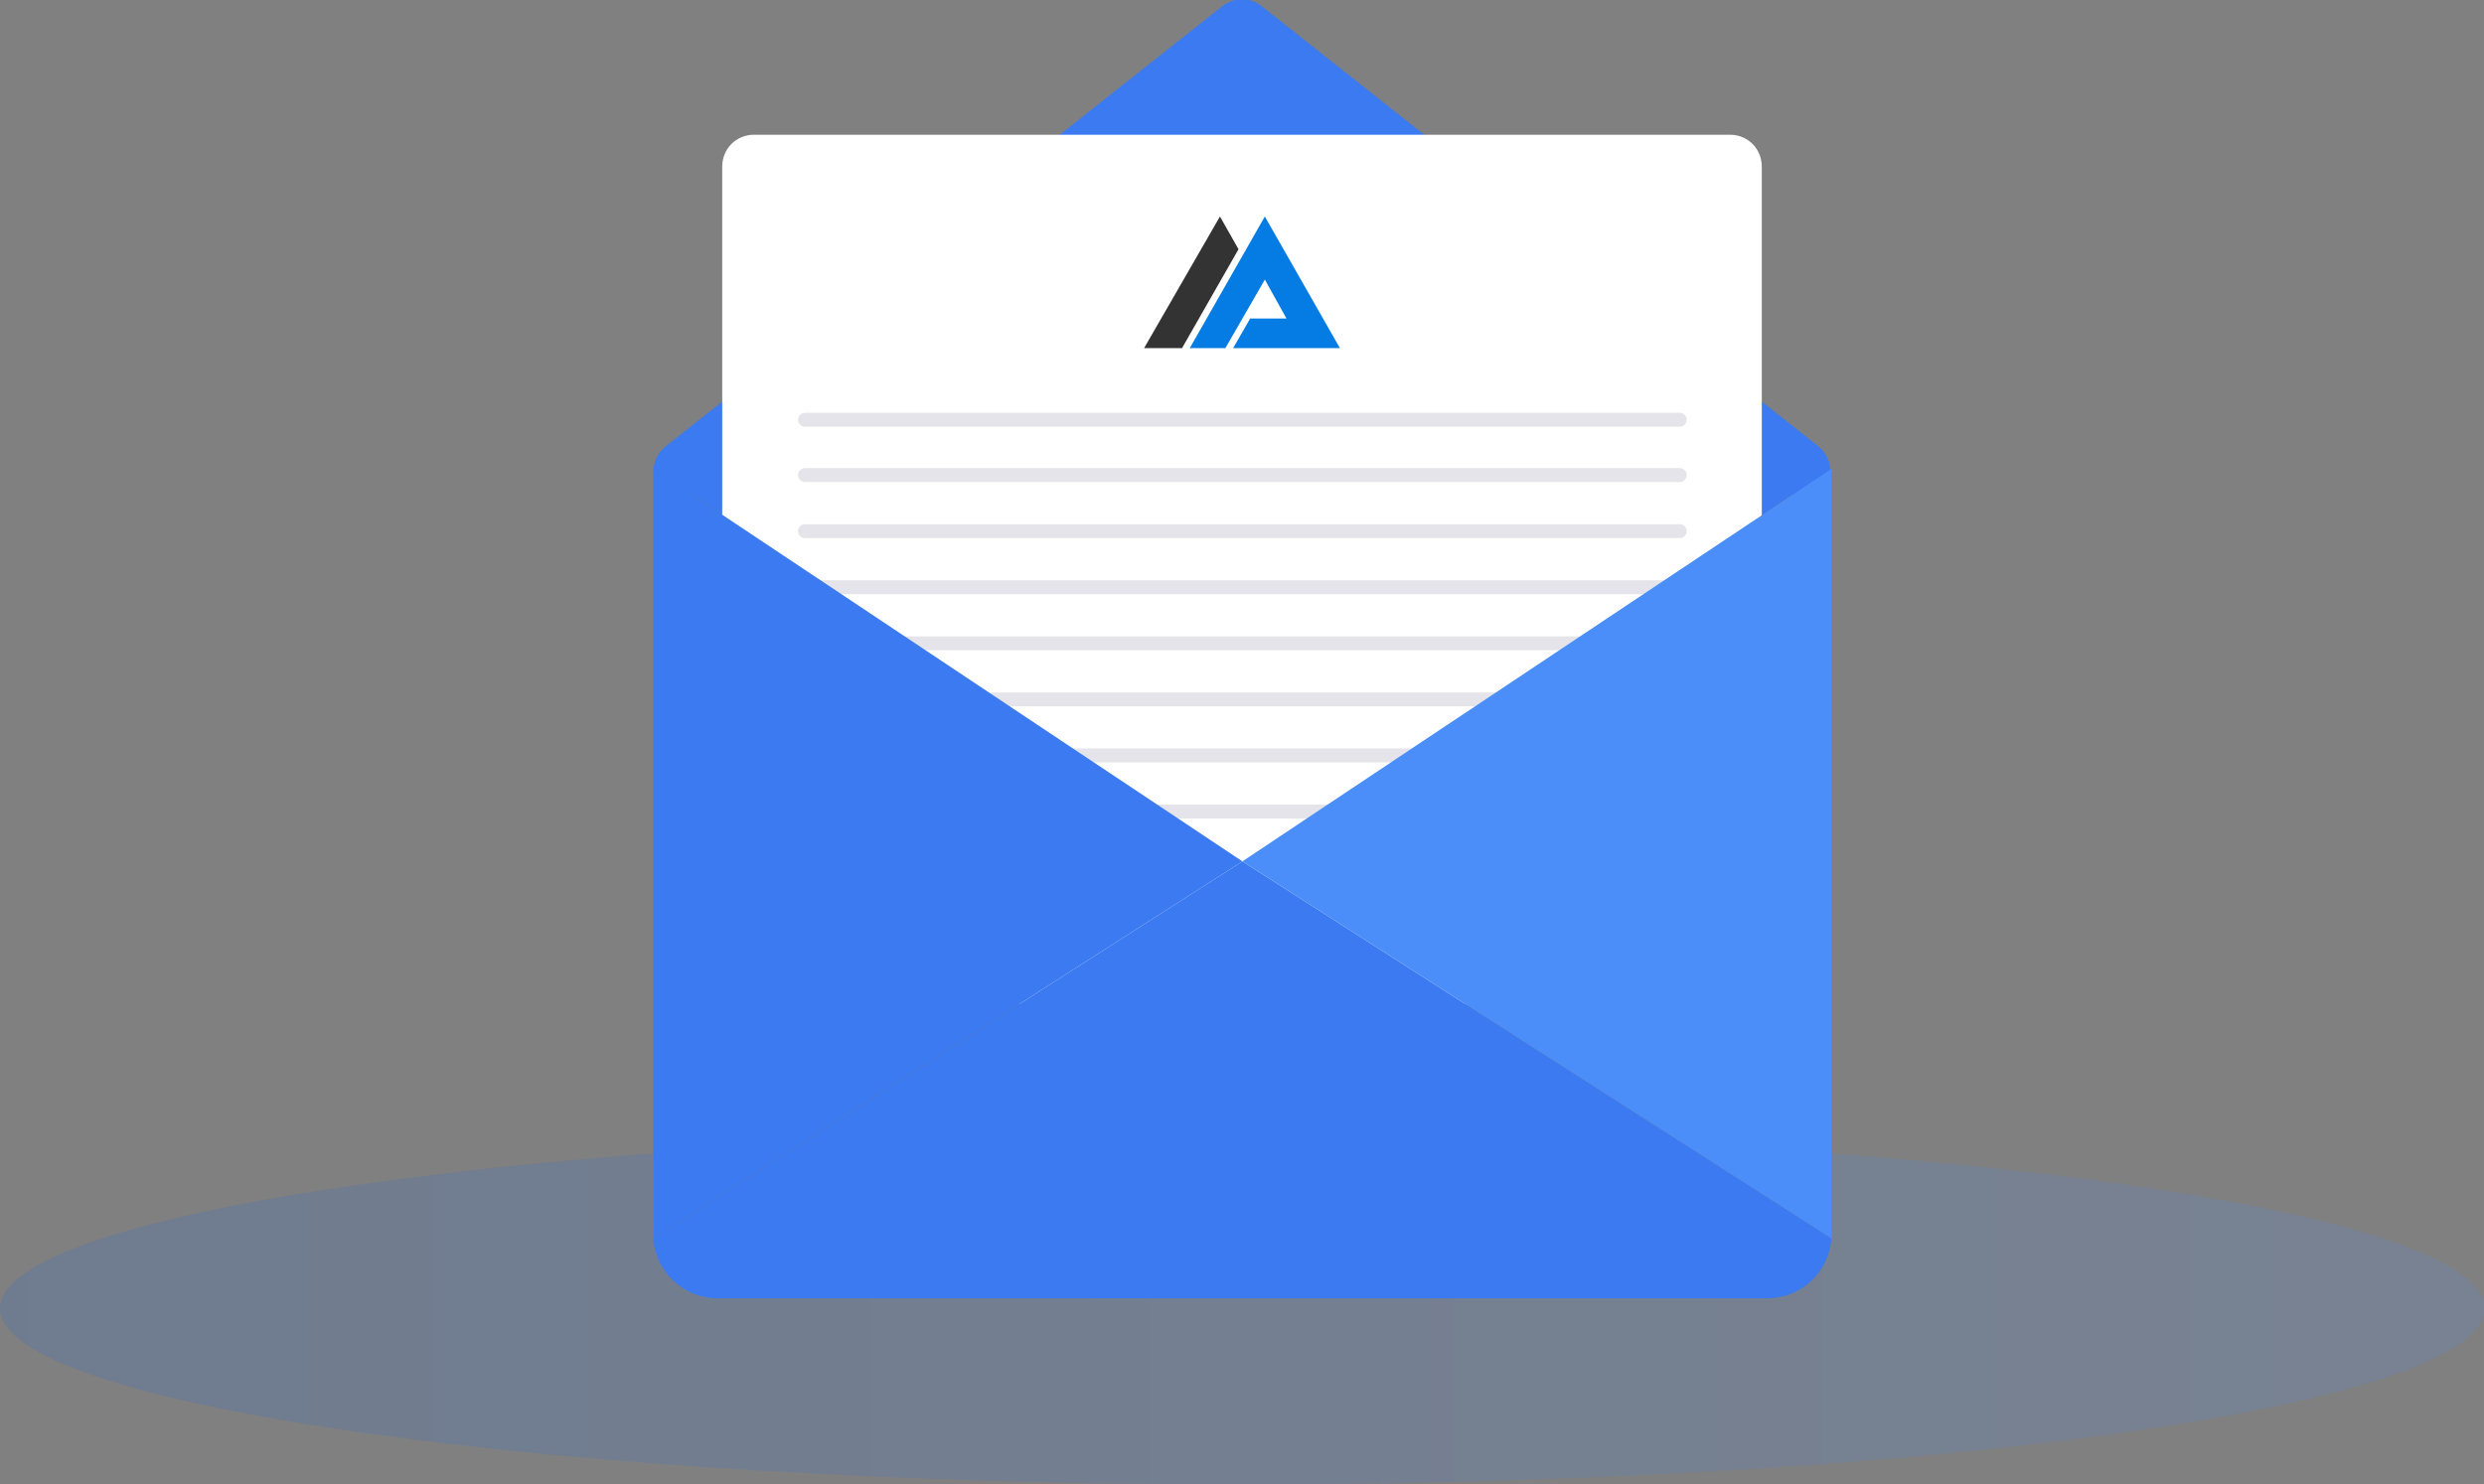 <svg width="179" height="107" viewBox="0 0 179 107" fill="none" xmlns="http://www.w3.org/2000/svg">
<rect x="0" y="0" width="179" height="107" fill="#808080" stroke="none"/>
<g clip-path="url(#clip0_85_1298)">
<path opacity="0.15" d="M89.528 107C138.973 107 179.056 101.319 179.056 94.312C179.056 87.305 138.973 81.625 89.528 81.625C40.083 81.625 0 87.305 0 94.312C0 101.319 40.083 107 89.528 107Z" fill="url(#paint0_linear_85_1298)"/>
<path d="M47.749 35.648C46.801 34.694 46.856 33.066 47.972 32.168L88.078 0.45C88.915 -0.224 90.086 -0.224 90.923 0.45L131.029 32.168C132.089 33.01 132.201 34.638 131.253 35.648" fill="#3B7AF1"/>
<path d="M131.977 33.796H47.079L89.528 62.09L131.977 33.796Z" fill="#3B7AF1"/>
<path d="M124.67 72.362H54.331C53.048 72.362 52.044 71.352 52.044 70.061V12.014C52.044 10.722 53.048 9.712 54.331 9.712H124.67C125.953 9.712 126.957 10.722 126.957 12.014V70.061C126.957 71.352 125.953 72.362 124.67 72.362Z" fill="white"/>
<path d="M87.911 15.607L82.444 25.095H85.178L89.25 17.965L87.911 15.607Z" fill="#333333"/>
<path d="M91.146 15.607L85.735 25.095H88.301L91.146 20.155L92.708 22.962H90.086L88.859 25.095H96.557L91.146 15.607Z" fill="#047CE3"/>
<path d="M58.012 30.259H121.044" stroke="#E4E4EA" stroke-miterlimit="10" stroke-linecap="round" stroke-linejoin="round"/>
<path d="M58.012 34.245H121.044" stroke="#E4E4EA" stroke-miterlimit="10" stroke-linecap="round" stroke-linejoin="round"/>
<path d="M58.012 38.286H121.044" stroke="#E4E4EA" stroke-miterlimit="10" stroke-linecap="round" stroke-linejoin="round"/>
<path d="M58.012 42.329H121.044" stroke="#E4E4EA" stroke-miterlimit="10" stroke-linecap="round" stroke-linejoin="round"/>
<path d="M58.012 46.37H121.044" stroke="#E4E4EA" stroke-miterlimit="10" stroke-linecap="round" stroke-linejoin="round"/>
<path d="M58.012 50.413H121.044" stroke="#E4E4EA" stroke-miterlimit="10" stroke-linecap="round" stroke-linejoin="round"/>
<path d="M58.012 54.455H121.044" stroke="#E4E4EA" stroke-miterlimit="10" stroke-linecap="round" stroke-linejoin="round"/>
<path d="M58.012 58.496H121.044" stroke="#E4E4EA" stroke-miterlimit="10" stroke-linecap="round" stroke-linejoin="round"/>
<path d="M47.079 89.261C47.246 91.675 49.255 93.584 51.709 93.584H127.347C129.802 93.584 131.81 91.675 131.977 89.261L89.528 62.09L47.079 89.261Z" fill="#3B7AF1"/>
<path d="M89.528 62.09L131.977 89.261C131.977 89.205 131.977 89.205 131.977 89.148V33.796L89.528 62.09Z" fill="#4B8EF9"/>
<path d="M47.079 33.796V88.924C47.079 89.036 47.079 89.148 47.079 89.261L89.528 62.09L47.079 33.796Z" fill="#3B7AF1"/>
</g>
<defs>
<linearGradient id="paint0_linear_85_1298" x1="0" y1="94.34" x2="179.02" y2="94.34" gradientUnits="userSpaceOnUse">
<stop offset="1.33195e-07" stop-color="#1061E2"/>
<stop offset="1" stop-color="#4B8EF9"/>
</linearGradient>
<clipPath id="clip0_85_1298">
<rect width="179" height="107" fill="white"/>
</clipPath>
</defs>
</svg>
